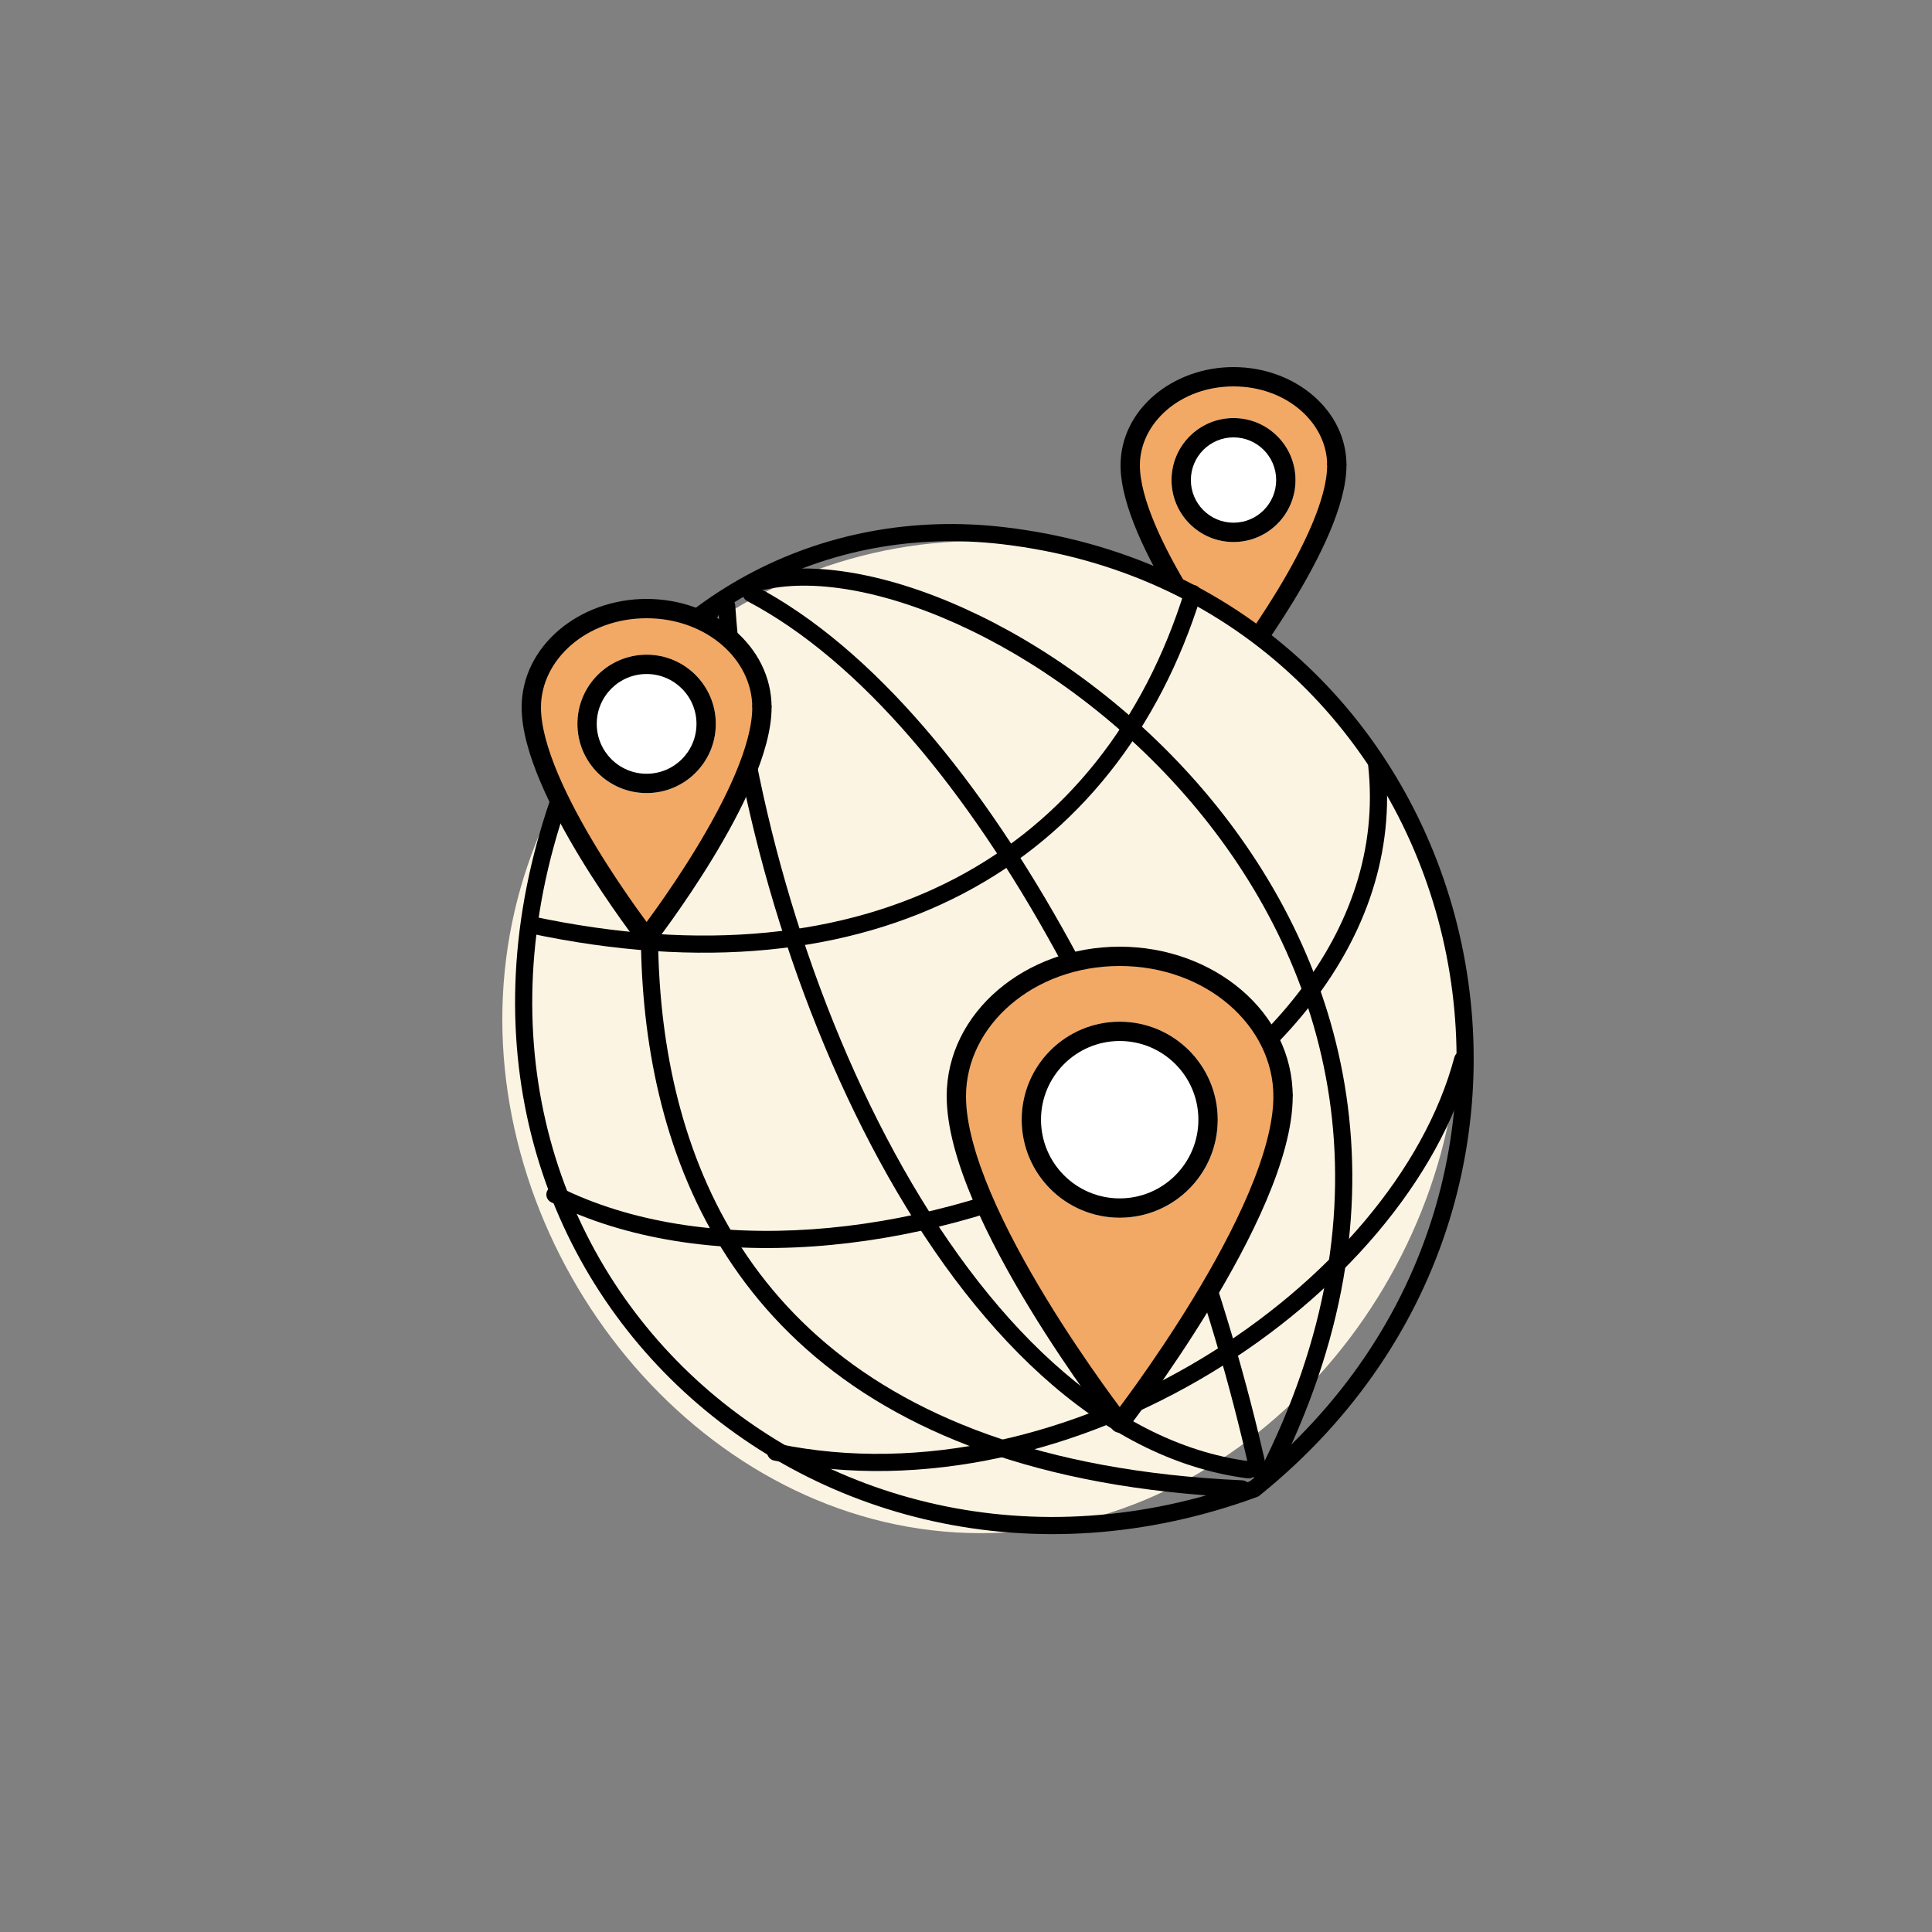 <svg fill="none" viewBox="0 0 150 150" xmlns="http://www.w3.org/2000/svg"><rect x="0" y="0" width="150" height="150" fill="#808080" stroke="none"/><path d="m95.77 51.706-7.218-11.228c-3.094-4.812 2.406-12.832 8.822-11.228 6.416 1.604 6.416 6.416 6.416 8.822 0 1.925-5.346 9.892-8.02 13.634z" fill="#f2a966"/><path clip-rule="evenodd" d="m95.77 30c-4.128 0-7.27 2.846-7.27 6.125h-1.5c0-4.315 4.039-7.625 8.77-7.625 4.731 0 8.771 3.309 8.771 7.625h-1.5c0-3.278-3.143-6.125-7.271-6.125z" fill="#000" fill-rule="evenodd"/><path clip-rule="evenodd" d="m87.75 35.374c.414 0 .75.336.75.75 0 1.281.455 2.889 1.194 4.63.733 1.727 1.715 3.519 2.707 5.148.991 1.627 1.982 3.08 2.727 4.126.244.342.461.641.642.887.181-.246.398-.545.642-.887.745-1.046 1.737-2.499 2.727-4.126.992-1.63 1.974-3.422 2.707-5.148.739-1.742 1.194-3.349 1.194-4.63 0-.414.335-.75.75-.75.414 0 .75.336.75.75 0 1.583-.548 3.413-1.313 5.216-.771 1.818-1.794 3.678-2.807 5.342-1.014 1.667-2.027 3.15-2.787 4.216-.38.533-.697.964-.919 1.261-.111.149-.199.264-.259.343l-.069.09-.018.024-.006.008c-0.0 0-.001.001-.593-.46-.592.46-.592.46-.592.46l-.006-.009-.018-.024-.069-.09c-.06-.079-.148-.194-.259-.343-.222-.297-.539-.727-.919-1.261-.759-1.066-1.772-2.55-2.787-4.216-1.013-1.664-2.035-3.524-2.807-5.342-.765-1.803-1.313-3.633-1.313-5.216 0-.414.336-.75.75-.75zm8.02 16.791-.592.46c.142.183.361.29.592.29.231 0 .451-.108.593-.29z" fill="#000" fill-rule="evenodd"/><path d="m100.582 37.27c0 2.658-2.154 4.812-4.812 4.812-2.658 0-4.812-2.155-4.812-4.812 0-2.658 2.155-4.812 4.812-4.812 2.658 0 4.812 2.155 4.812 4.812z" fill="#fff"/><path clip-rule="evenodd" d="m95.77 40.582c1.829 0 3.312-1.483 3.312-3.312 0-1.829-1.483-3.312-3.312-3.312-1.829 0-3.312 1.483-3.312 3.312 0 1.829 1.483 3.312 3.312 3.312zm0 1.5c2.658 0 4.812-2.155 4.812-4.812 0-2.658-2.154-4.812-4.812-4.812-2.658 0-4.812 2.155-4.812 4.812 0 2.658 2.155 4.812 4.812 4.812z" fill="#000" fill-rule="evenodd"/><path d="m113.284 79.142c0 20.513-16.629 39.892-37.142 39.892s-37.142-19.379-37.142-39.892 16.629-37.142 37.142-37.142 37.142 16.629 37.142 37.142z" fill="#fcf4e3"/><g clip-rule="evenodd" fill="#000" fill-rule="evenodd"><path d="m43.438 60.132c6.793-13.886 20.285-20.877 34.54-19.202 36.907 4.337 49.758 51.036 19.809 75.188-.057.046-.121.082-.189.107-17.294 6.341-34.47 1.756-45.508-9.145-11.048-10.911-15.912-28.111-8.675-46.894.007-.018.015-.036.023-.053zm1.21.56c-7.034 18.285-2.281 34.912 8.378 45.439 10.652 10.52 27.238 14.986 44.009 8.88 28.987-23.485 16.402-68.572-19.213-72.757-13.684-1.608-26.625 5.078-33.174 18.438z"/><path d="m56.371 46.365c.367-.025.686.252.711.619.946 13.717 5.375 29.663 12.383 42.529 7.026 12.9 16.539 22.521 27.566 23.944.365.047.623.382.576.747s-.381.623-.747.576c-11.683-1.508-21.482-11.622-28.566-24.629-7.103-13.041-11.583-29.174-12.542-43.075-.025-.367.252-.686.619-.711z"/><path d="m57.732 45.767c.172-.326.575-.451.9-.279 9.221 4.853 17.633 15.23 24.479 27.703 6.857 12.493 12.194 27.183 15.218 40.783.08.359-.147.716-.506.796-.359.079-.716-.147-.795-.507-2.999-13.488-8.294-28.057-15.085-40.431-6.803-12.394-15.057-22.494-23.931-27.164-.326-.172-.451-.575-.28-.9z"/><path d="m55.87 46.501c.292.224.348.642.124.934-.143.188-.374.604-.666 1.275-.285.654-.609 1.508-.95 2.536-.681 2.054-1.419 4.779-2.023 7.95-1.209 6.347-1.874 14.438-.505 22.472 1.368 8.029 4.763 15.973 11.652 22.09 6.889 6.116 17.342 10.466 32.947 11.174.368.017.652.329.636.697-.017.367-.329.652-.696.635-15.825-.718-26.598-5.141-33.771-11.509-7.173-6.368-10.676-14.618-12.081-22.863-1.404-8.238-.718-16.498.51-22.946.615-3.226 1.367-6.009 2.067-8.12.35-1.055.689-1.948.993-2.648.297-.684.581-1.229.829-1.553.224-.292.642-.348.935-.124z"/><path d="m75.397 48.954c-6.115-2.962-11.903-4.084-15.978-3.178-.359.08-.716-.147-.795-.506-.08-.359.147-.716.506-.795 4.497-.999 10.612.259 16.849 3.28 6.259 3.031 12.734 7.882 17.976 14.207 10.502 12.675 16.052 31.291 4.961 52.99-.168.328-.569.458-.897.29-.328-.168-.458-.569-.29-.897 10.814-21.158 5.412-39.207-4.801-51.532-5.116-6.174-11.438-10.907-17.53-13.858z"/><path d="m92.805 45.44c.351.109.548.483.438.835-3.241 10.411-9.537 18.421-18.438 23.09-8.894 4.665-20.32 5.959-33.766 3.078-.36-.077-.589-.431-.512-.791.077-.36.431-.589.791-.512 13.219 2.833 24.312 1.533 32.868-2.955 8.549-4.485 14.634-12.189 17.784-22.306.11-.351.483-.548.835-.438z"/><path d="m106.822 58.747c.366-.039.695.226.734.592 1.474 13.757-9.09 25.15-22.637 31.624-13.562 6.481-30.456 8.214-42.133 2.376-.329-.165-.463-.565-.298-.894.165-.329.565-.463.894-.298 11.181 5.59 27.619 3.99 40.961-2.386 13.357-6.383 23.269-17.37 21.886-30.279-.039-.366.226-.695.592-.734z"/><path d="m113.73 81.623c.355.095.567.46.473.816-2.448 9.199-10.211 18.132-20.187 24.159-9.985 6.033-22.294 9.221-33.926 6.798-.36-.075-.592-.428-.517-.789.075-.36.428-.592.789-.517 11.225 2.339 23.193-.729 32.965-6.633 9.781-5.91 17.256-14.595 19.587-23.361.095-.356.46-.568.816-.473z"/></g><path d="m86.933 109.763-11.415-17.757c-4.892-7.61 3.805-20.293 13.951-17.756 10.146 2.537 10.146 10.146 10.146 13.951 0 3.044-8.455 15.643-12.683 21.562z" fill="#f2a966"/><path clip-rule="evenodd" d="m86.933 75c-6.703 0-11.933 4.636-11.933 10.121h-1.5c0-6.522 6.127-11.621 13.433-11.621s13.433 5.099 13.433 11.621h-1.5c0-5.486-5.23-10.121-11.933-10.121z" fill="#000" fill-rule="evenodd"/><path clip-rule="evenodd" d="m74.25 84.371c.414 0 .75.336.75.75 0 2.114.746 4.721 1.922 7.492 1.17 2.757 2.735 5.611 4.31 8.198 1.573 2.585 3.148 4.891 4.33 6.551.559.786 1.03 1.426 1.371 1.882.34-.456.811-1.096 1.371-1.882 1.182-1.66 2.757-3.966 4.33-6.551 1.575-2.588 3.14-5.441 4.31-8.198 1.176-2.772 1.922-5.379 1.922-7.492 0-.414.336-.75.75-.75.414 0 .75.336.75.75 0 2.416-.839 5.245-2.041 8.078-1.208 2.848-2.814 5.77-4.41 8.392-1.597 2.625-3.193 4.961-4.389 6.642-.598.84-1.097 1.517-1.447 1.985-.175.234-.313.416-.407.539-.047.062-.083.109-.108.141l-.028.037-.009.012c-0 0-.001.001-.593-.46-.592.461-.592.461-.592.46l-.01-.012-.028-.037c-.025-.032-.061-.079-.108-.141-.094-.123-.232-.305-.407-.539-.35-.468-.849-1.145-1.447-1.985-1.196-1.681-2.792-4.017-4.389-6.642-1.596-2.621-3.201-5.543-4.41-8.392-1.202-2.834-2.041-5.662-2.041-8.078 0-.414.336-.75.75-.75zm12.683 26.116-.592.46c.142.183.361.29.592.29.232 0 .451-.108.593-.29z" fill="#000" fill-rule="evenodd"/><path d="m94.543 86.933c0 4.203-3.407 7.61-7.61 7.61-4.203 0-7.61-3.407-7.61-7.61s3.407-7.61 7.61-7.61c4.203 0 7.61 3.407 7.61 7.61z" fill="#fff"/><path clip-rule="evenodd" d="m86.933 93.043c3.374 0 6.11-2.736 6.11-6.11s-2.736-6.11-6.11-6.11c-3.374 0-6.11 2.736-6.11 6.11s2.736 6.11 6.11 6.11zm0 1.5c4.203 0 7.61-3.407 7.61-7.61s-3.407-7.61-7.61-7.61c-4.203 0-7.61 3.407-7.61 7.61s3.407 7.61 7.61 7.61z" fill="#000" fill-rule="evenodd"/><path d="m50.203 72.318-8.057-12.534c-3.453-5.372 2.686-14.325 9.848-12.534 7.162 1.79 7.162 7.162 7.162 9.848 0 2.149-5.968 11.042-8.953 15.22z" fill="#f2a966"/><path clip-rule="evenodd" d="m50.203 48c-4.643 0-8.203 3.204-8.203 6.924h-1.5c0-4.757 4.457-8.424 9.703-8.424s9.703 3.667 9.703 8.424h-1.5c0-3.72-3.56-6.924-8.203-6.924z" fill="#000" fill-rule="evenodd"/><path clip-rule="evenodd" d="m41.25 54.174c.414 0 .75.336.75.75 0 1.448.513 3.255 1.339 5.203.82 1.933 1.919 3.937 3.028 5.758 1.107 1.819 2.216 3.442 3.048 4.611.304.428.572.794.788 1.087.216-.292.483-.659.788-1.087.832-1.169 1.941-2.792 3.048-4.611 1.109-1.821 2.208-3.825 3.028-5.758.826-1.948 1.339-3.755 1.339-5.203 0-.414.336-.75.75-.75s.75.336.75.75c0 1.75-.606 3.779-1.458 5.788-.859 2.024-1.998 4.096-3.127 5.952-1.131 1.858-2.261 3.512-3.107 4.701-.423.595-.777 1.074-1.025 1.406-.124.166-.222.294-.289.382l-.077.1-.02.026-.007.009c-0.0 0-.001.001-.593-.46-.592.461-.592.46-.592.46l-.007-.009-.02-.026-.077-.1c-.067-.088-.165-.216-.289-.382-.248-.331-.601-.811-1.025-1.406-.846-1.189-1.976-2.843-3.107-4.701-1.13-1.856-2.269-3.928-3.127-5.952-.852-2.009-1.458-4.039-1.458-5.788 0-.414.336-.75.75-.75zm8.953 18.656-.592.46c.142.183.361.29.592.29.231 0 .451-.108.593-.29z" fill="#000" fill-rule="evenodd"/><path d="m55.575 56.203c0 2.967-2.405 5.372-5.372 5.372-2.967 0-5.372-2.405-5.372-5.372s2.405-5.372 5.372-5.372c2.967 0 5.372 2.405 5.372 5.372z" fill="#fff"/><path clip-rule="evenodd" d="m50.203 60.074c2.138 0 3.872-1.733 3.872-3.872 0-2.138-1.733-3.872-3.872-3.872-2.138 0-3.872 1.733-3.872 3.872 0 2.138 1.733 3.872 3.872 3.872zm0 1.5c2.967 0 5.372-2.405 5.372-5.372s-2.405-5.372-5.372-5.372c-2.967 0-5.372 2.405-5.372 5.372s2.405 5.372 5.372 5.372z" fill="#000" fill-rule="evenodd"/></svg>